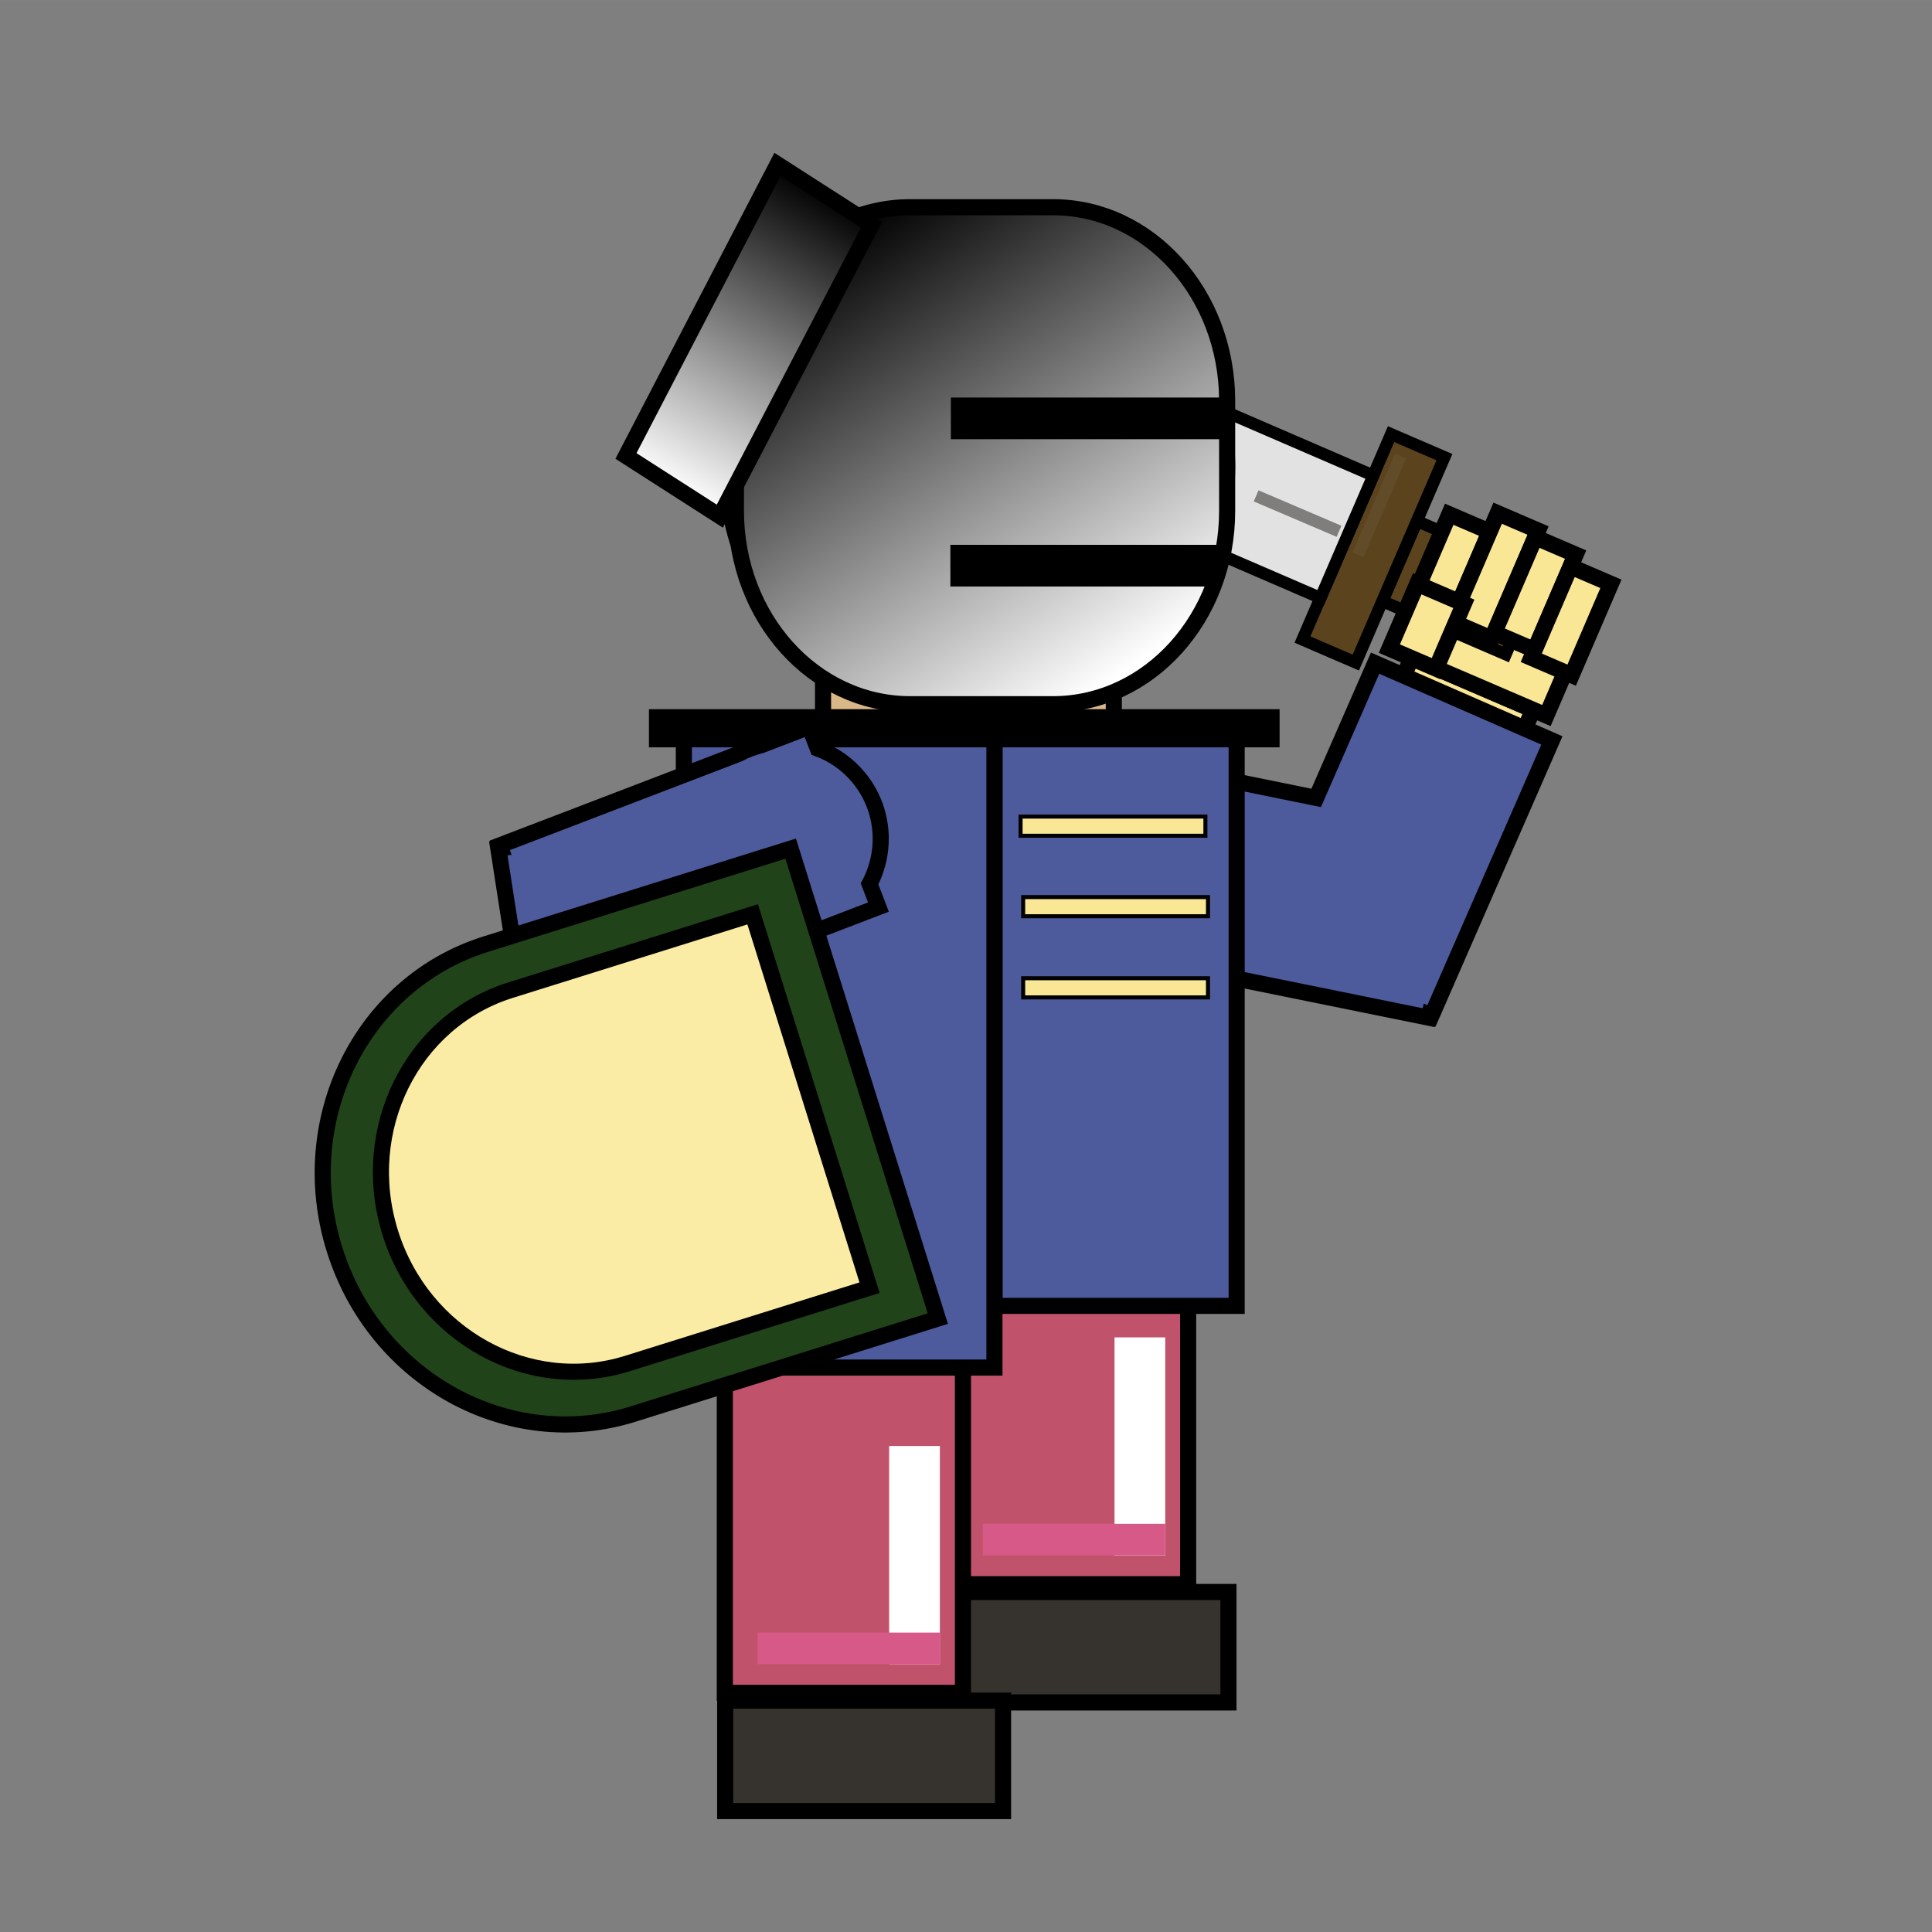 <?xml version="1.0" encoding="utf-8"?>
<!-- Generator: Adobe Illustrator 23.0.5, SVG Export Plug-In . SVG Version: 6.00 Build 0)  -->
<svg version="1.1" id="Слой_1" xmlns="http://www.w3.org/2000/svg" xmlns:xlink="http://www.w3.org/1999/xlink" x="0px" y="0px"
	 viewBox="0 0 120 120" style="enable-background:new 0 0 120 120;" xml:space="preserve">
<rect x="0" y="0" width="120" height="120" fill="#808080" stroke="none"/>
<style type="text/css">
	.st0{opacity:0.01;}
	.st1{fill:#FAE796;stroke:#000000;stroke-miterlimit:10;}
	.st2{fill:#4D5B9D;stroke:#000000;stroke-miterlimit:10;}
	.st3{fill:#5B431E;stroke:#000000;stroke-width:0.75;stroke-miterlimit:10;}
	.st4{fill:#E2E2E2;stroke:#000000;stroke-width:0.75;stroke-miterlimit:10;}
	.st5{fill:none;stroke:#7F7E7C;stroke-width:0.75;stroke-miterlimit:10;}
	.st6{fill:#5F4825;stroke:#624B29;stroke-width:0.75;stroke-miterlimit:10;}
	.st7{fill:#DAB786;stroke:#000000;stroke-miterlimit:10;}
	.st8{fill:#36322D;stroke:#000000;stroke-miterlimit:10;}
	.st9{fill:#C0536B;stroke:#000000;stroke-miterlimit:10;}
	.st10{fill:#FFFFFF;}
	.st11{fill:#D65988;}
	.st12{fill:#7E6854;}
	.st13{stroke:#000000;stroke-miterlimit:10;}
	.st14{fill:#FAE796;stroke:#000000;stroke-width:0.25;stroke-miterlimit:10;}
	.st15{fill:#214319;stroke:#000000;stroke-miterlimit:10;}
	.st16{fill:#FBECA5;stroke:#000000;stroke-miterlimit:10;}
	.st17{fill:url(#SVGID_1_);stroke:#000000;stroke-miterlimit:10;}
	.st18{fill:url(#SVGID_2_);stroke:#000000;stroke-miterlimit:10;}
</style>
<rect x="0" y="0.11" transform="matrix(-1 -4.489132e-11 4.489132e-11 -1 120 120.212)" class="st0" width="120" height="120"/>
<g>
	<g>
		
			<rect x="87.91" y="40.67" transform="matrix(0.395 -0.919 0.919 0.395 13.597 110.184)" class="st1" width="5.02" height="8.2"/>
		<polygon class="st2" points="88.74,63.21 68.55,59.11 70.94,47.36 81.75,49.56 85.41,41.19 96.39,45.99 88.91,63.1 88.78,63.04 		
			"/>
	</g>
	<g>
		
			<rect x="89.68" y="34.84" transform="matrix(0.395 -0.919 0.919 0.395 18.986 108.962)" class="st1" width="5.02" height="10.47"/>
		<g>
			
				<rect x="88.09" y="32.34" transform="matrix(0.396 -0.918 0.918 0.396 21.295 105.402)" class="st3" width="5.42" height="8.34"/>
			
				<rect x="78.4" y="32.26" transform="matrix(0.396 -0.918 0.918 0.396 20.237 98.921)" class="st3" width="13.9" height="3.61"/>
			<polygon class="st4" points="65.22,20.86 59.78,23.02 61.93,28.46 82.02,37.14 85.3,29.54 			"/>
			<line class="st5" x1="66.17" y1="25.75" x2="75.87" y2="29.88"/>
			<line class="st5" x1="78.02" y1="30.8" x2="83.17" y2="33"/>
			<line class="st6" x1="88.6" y1="34.03" x2="93.52" y2="36.15"/>
			<line class="st6" x1="84.34" y1="34.47" x2="86.99" y2="28.33"/>
		</g>
		
			<rect x="87.47" y="33.6" transform="matrix(0.395 -0.919 0.919 0.395 22.453 104.017)" class="st1" width="5.4" height="2.73"/>
		
			<rect x="89.15" y="34.41" transform="matrix(0.395 -0.919 0.919 0.395 23.302 106.921)" class="st1" width="7.3" height="2.73"/>
		
			<rect x="92.07" y="35.51" transform="matrix(0.395 -0.919 0.919 0.395 23.811 109.885)" class="st1" width="6.45" height="2.73"/>
		
			<rect x="94.46" y="37.19" transform="matrix(0.395 -0.919 0.919 0.395 23.621 112.975)" class="st1" width="6.17" height="2.73"/>
		
			<rect x="87.04" y="36.75" transform="matrix(-0.919 -0.395 0.395 -0.919 154.664 109.685)" class="st1" width="3.15" height="4.38"/>
	</g>
</g>
<rect x="51.12" y="41.1" class="st7" width="18.06" height="4.14"/>
<rect x="59.04" y="98.88" transform="matrix(-1 -4.490465e-11 4.490465e-11 -1 135.341 204.622)" class="st8" width="17.26" height="6.86"/>
<rect x="59.01" y="70.06" transform="matrix(-1 -4.525725e-11 4.525725e-11 -1 132.808 168.459)" class="st9" width="14.79" height="28.33"/>
<rect x="69.23" y="83.06" transform="matrix(-1 -4.509560e-11 4.509560e-11 -1 141.605 179.677)" class="st10" width="3.15" height="13.55"/>
<rect x="61.05" y="94.66" transform="matrix(-1 -4.496415e-11 4.496415e-11 -1 133.424 191.267)" class="st11" width="11.33" height="1.96"/>
<rect x="62.34" y="70.75" transform="matrix(-1 -4.496904e-11 4.496904e-11 -1 135.592 143.457)" class="st12" width="10.92" height="1.96"/>
<rect x="45.05" y="105.64" transform="matrix(-1 -4.511514e-11 4.511514e-11 -1 107.352 218.129)" class="st8" width="17.26" height="6.86"/>
<rect x="45.01" y="76.82" transform="matrix(-1 -4.451918e-11 4.451918e-11 -1 104.82 181.966)" class="st9" width="14.79" height="28.33"/>
<rect x="55.24" y="89.82" transform="matrix(-1 -4.393964e-11 4.393964e-11 -1 113.617 193.184)" class="st10" width="3.15" height="13.55"/>
<rect x="47.05" y="101.41" transform="matrix(-1 -4.464263e-11 4.464263e-11 -1 105.436 204.774)" class="st11" width="11.33" height="1.96"/>
<rect x="48.34" y="77.5" transform="matrix(-1 -4.463597e-11 4.463597e-11 -1 107.604 156.964)" class="st12" width="10.92" height="1.96"/>
<ellipse class="st7" cx="60.66" cy="28.98" rx="15.55" ry="15.51"/>
<ellipse class="st13" cx="60.67" cy="28.98" rx="15.55" ry="15.51"/>
<rect x="61.77" y="45.23" transform="matrix(-1 -4.474655e-11 4.474655e-11 -1 138.581 126.34)" class="st2" width="15.04" height="35.87"/>
<rect x="42.48" y="45.23" transform="matrix(-1 -4.487534e-11 4.487534e-11 -1 104.246 130.173)" class="st2" width="19.29" height="39.71"/>
<rect x="40.81" y="44.55" transform="matrix(-1 -4.489488e-11 4.489488e-11 -1 119.787 90.468)" class="st13" width="38.17" height="1.37"/>
<rect x="63.39" y="50.72" class="st14" width="11.48" height="1.19"/>
<rect x="63.55" y="55.72" class="st14" width="11.48" height="1.19"/>
<rect x="63.55" y="60.76" class="st14" width="11.48" height="1.19"/>
<g>
	<g>
		<g>
			
				<rect x="34.79" y="77.87" transform="matrix(0.165 0.986 -0.986 0.165 108.929 29.864)" class="st1" width="4.08" height="2.73"/>
			
				<rect x="37.15" y="77.81" transform="matrix(0.165 0.986 -0.986 0.165 111.185 27.095)" class="st1" width="4.89" height="2.73"/>
			
				<rect x="42.88" y="76.52" transform="matrix(0.165 0.986 -0.986 0.165 114.356 20.758)" class="st1" width="4.08" height="2.73"/>
			
				<rect x="39.67" y="77.58" transform="matrix(0.165 0.986 -0.986 0.165 113.238 24.205)" class="st1" width="5.33" height="2.73"/>
			
				<rect x="43.43" y="73.51" transform="matrix(0.165 0.986 -0.986 0.165 112.369 18.938)" class="st1" width="3.15" height="4.59"/>
			
				<rect x="36.93" y="69.89" transform="matrix(0.165 0.986 -0.986 0.165 107.971 22.775)" class="st1" width="7.23" height="10.47"/>
			
				<rect x="36.8" y="65.02" transform="matrix(0.165 0.986 -0.986 0.165 101.021 18.98)" class="st1" width="5.02" height="8.2"/>
		</g>
		<path class="st2" d="M31.04,52.51l14.85-5.69c0.44-0.24,0.91-0.41,1.38-0.53l3-1.15l0.52,1.35c0.98,0.36,1.88,0.98,2.59,1.86
			c1.55,1.92,1.71,4.5,0.63,6.55l0.55,1.44l-10.3,3.95l1.4,9.02l-11.85,1.84L30.95,52.7l0.15-0.02L31.04,52.51z"/>
	</g>
	<g>
		<path class="st15" d="M49.11,52.71l-18.93,5.93c-7.72,2.41-11.93,10.91-9.4,18.97c2.52,8.06,10.82,12.64,18.54,10.22l18.93-5.93
			L49.11,52.71z"/>
		<path class="st16" d="M46.75,56.79l-15.04,4.71c-6.13,1.92-9.47,8.66-7.47,15.07c2,6.4,8.6,10.04,14.73,8.12l15.04-4.71
			L46.75,56.79z"/>
	</g>
</g>
<g>
	<linearGradient id="SVGID_1_" gradientUnits="userSpaceOnUse" x1="69.888" y1="41.672" x2="51.755" y2="14.511">
		<stop  offset="0" style="stop-color:#FFFFFF"/>
		<stop  offset="1" style="stop-color:#000000"/>
	</linearGradient>
	<path class="st17" d="M65.4,12.87h-8.87c-5.97,0-10.82,5.38-10.82,12.01v6.85c0,6.63,4.84,12.01,10.82,12.01h8.87
		c5.97,0,10.82-5.38,10.82-12.01v-6.85C76.21,18.25,71.37,12.87,65.4,12.87z M75.05,35.93H59.53v-1.59h15.52V35.93z M76.1,26.78
		H59.56v-1.59H76.1V26.78z"/>
	
		<linearGradient id="SVGID_2_" gradientUnits="userSpaceOnUse" x1="36.502" y1="22.351" x2="57.213" y2="22.351" gradientTransform="matrix(0.5 -0.866 0.866 0.5 3.72 50.543)">
		<stop  offset="0" style="stop-color:#FFFFFF"/>
		<stop  offset="1" style="stop-color:#000000"/>
	</linearGradient>
	<polygon class="st18" points="54.13,13.96 44.71,32.06 38.88,28.32 48.29,10.21 	"/>
</g>
</svg>
